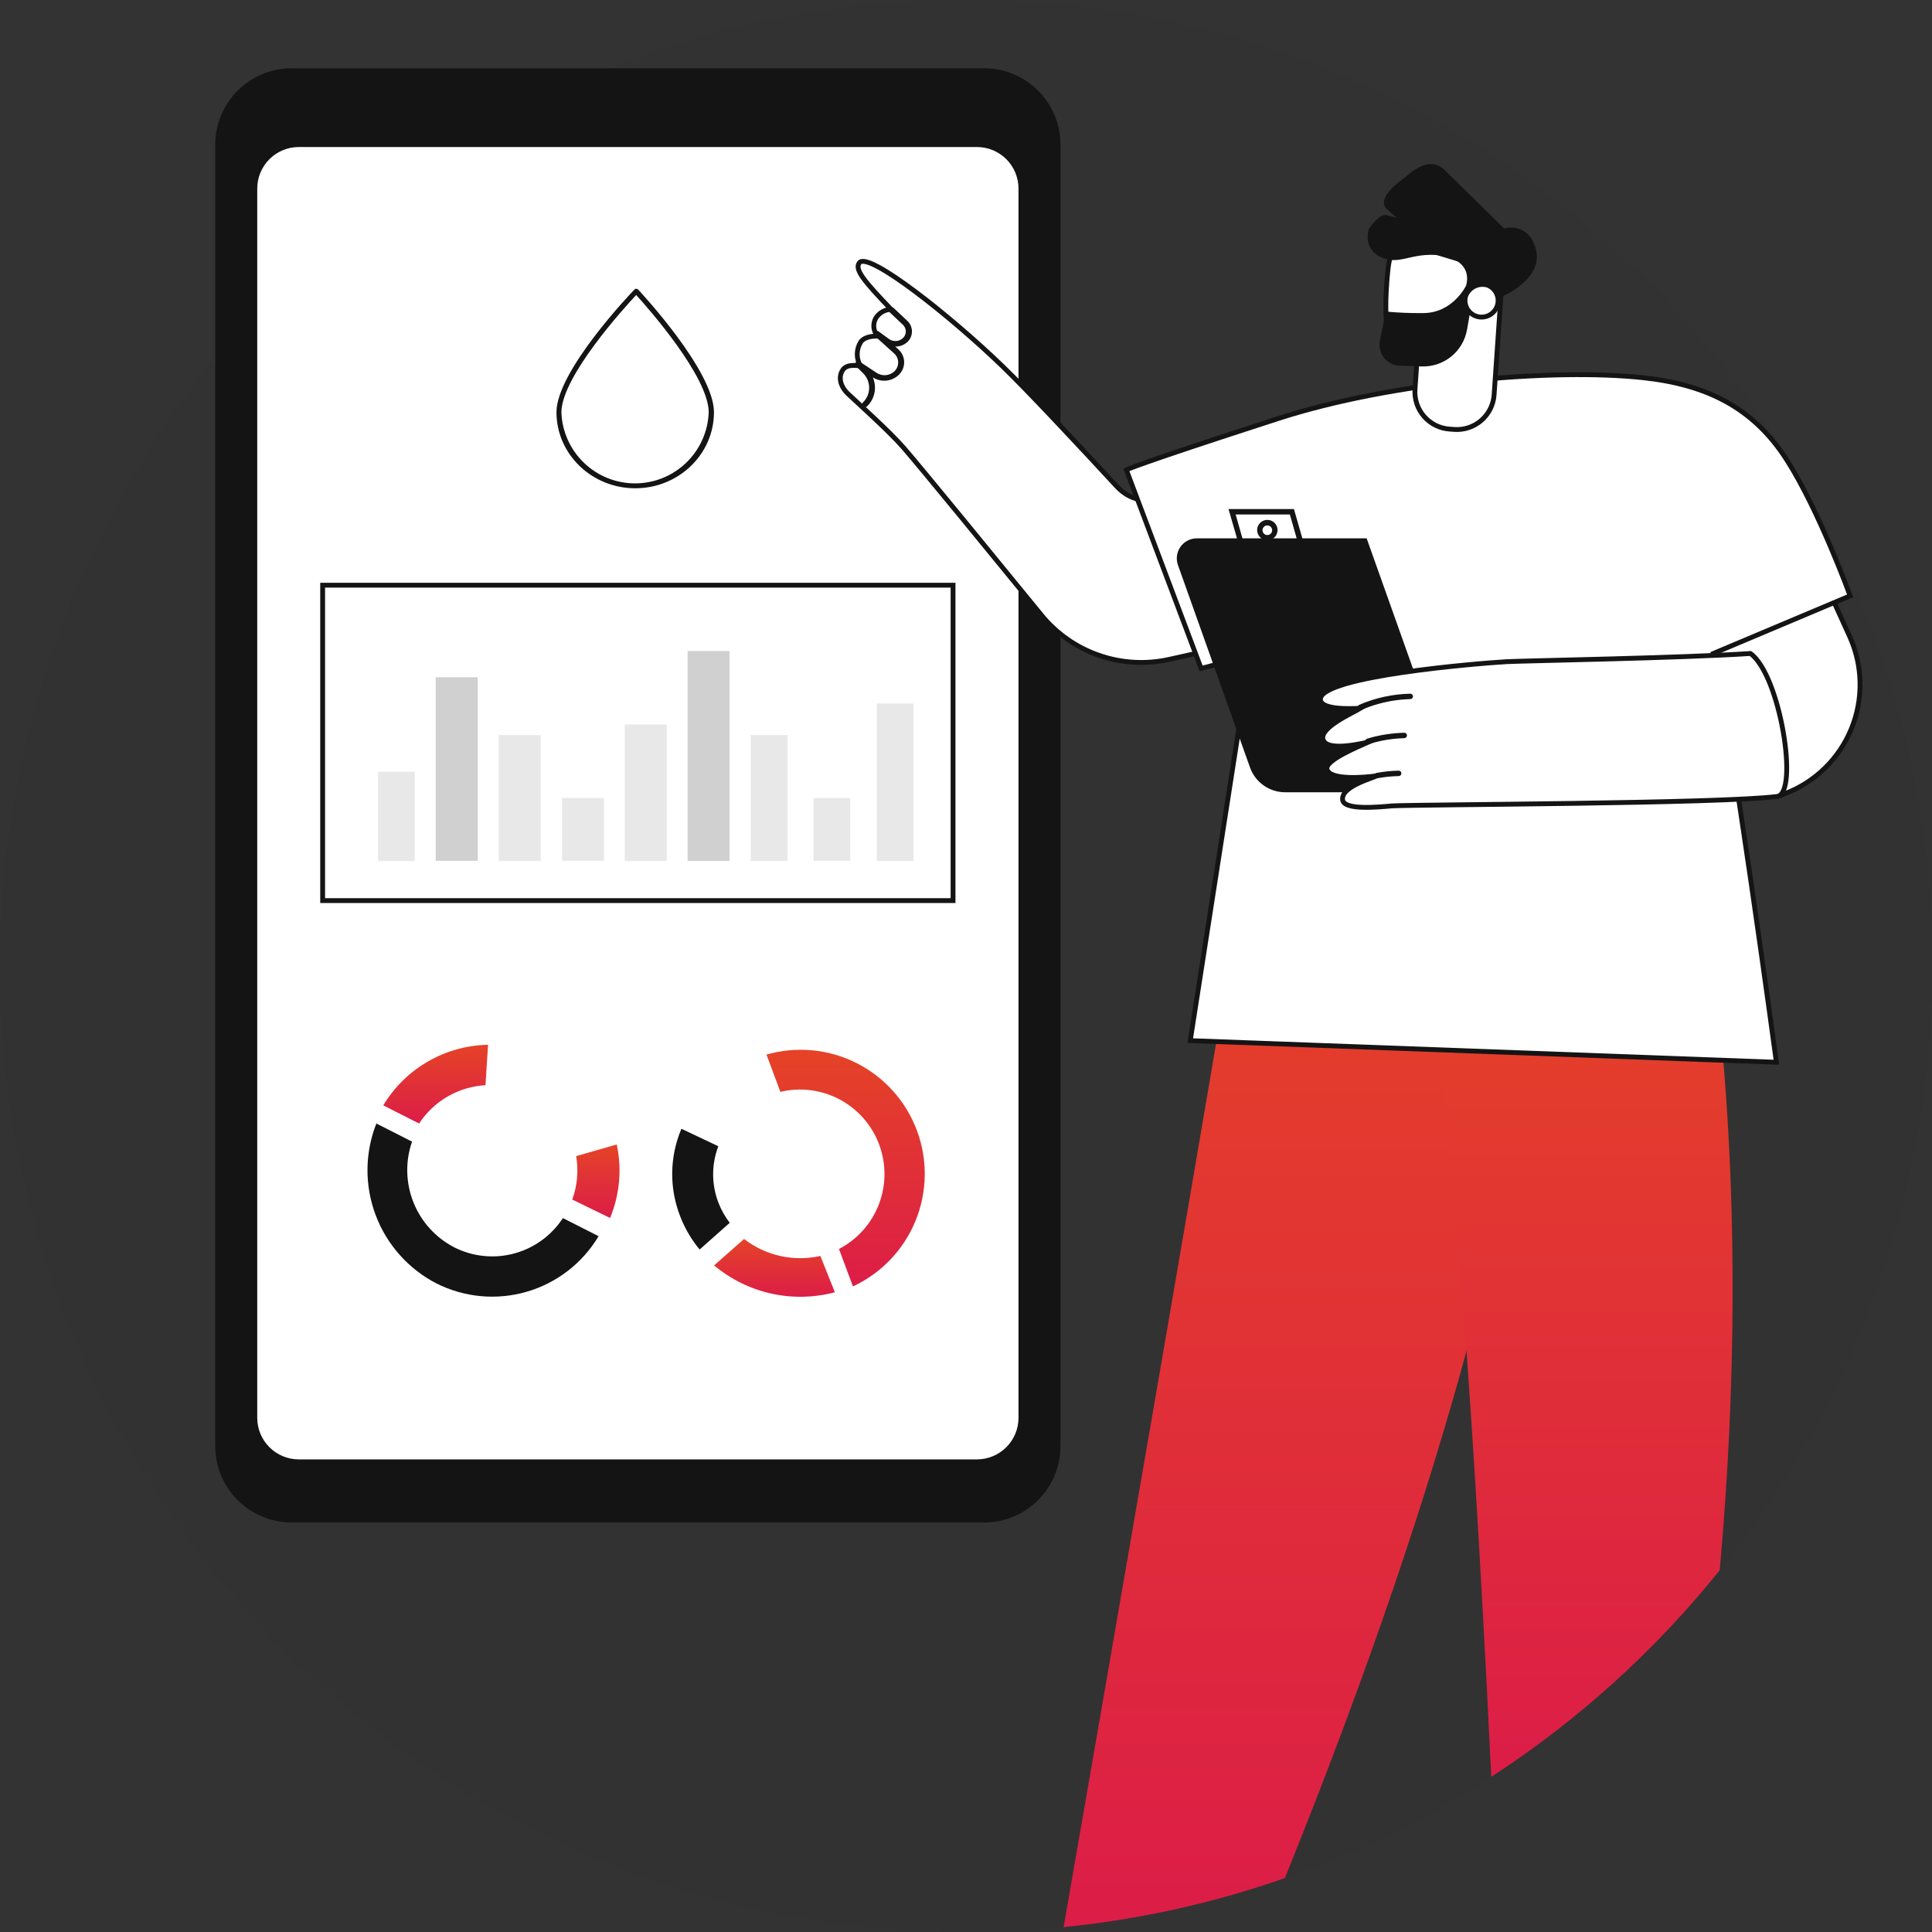 <svg width="400" height="400" viewBox="0 0 400 400" fill="none" xmlns="http://www.w3.org/2000/svg">
<rect x="0" y="0" width="400" height="400" fill="#333333" stroke="none"/>
<g clip-path="url(#clip0_113_187)">
<path opacity="0.03" d="M400.05 200C400.102 245.502 384.575 289.65 356.05 325.1C342.66 341.783 326.692 356.221 308.75 367.87C282.143 385.151 251.789 395.818 220.22 398.98C213.504 399.652 206.759 399.985 200.01 399.98C89.55 399.98 0.01 310.44 0.01 199.98C0.01 89.52 89.55 -0.02 200.01 -0.02C310.47 -0.02 400.05 89.52 400.05 200Z" fill="#141414"/>
<path fill-rule="evenodd" clip-rule="evenodd" d="M44.56 299.41C44.565 303.607 46.237 307.629 49.207 310.594C52.177 313.559 56.203 315.223 60.4 315.22H203.73C205.808 315.221 207.865 314.813 209.785 314.02C211.705 313.226 213.449 312.062 214.919 310.594C216.389 309.125 217.556 307.382 218.352 305.463C219.148 303.544 219.559 301.488 219.56 299.41V29.95C219.56 27.872 219.15 25.814 218.355 23.894C217.559 21.974 216.393 20.229 214.923 18.76C213.453 17.291 211.708 16.126 209.787 15.331C207.867 14.537 205.808 14.129 203.73 14.13H60.4C58.321 14.129 56.263 14.537 54.341 15.331C52.42 16.125 50.674 17.29 49.204 18.759C47.733 20.229 46.566 21.973 45.769 23.893C44.972 25.813 44.561 27.871 44.56 29.95V299.41Z" fill="#141414"/>
<path fill-rule="evenodd" clip-rule="evenodd" d="M202.3 30.44C203.429 30.444 204.547 30.67 205.589 31.106C206.631 31.542 207.577 32.179 208.372 32.98C209.168 33.782 209.798 34.732 210.227 35.777C210.655 36.822 210.874 37.941 210.87 39.07V293.52C210.875 295.8 209.976 297.989 208.369 299.607C206.763 301.225 204.58 302.139 202.3 302.15H61.82C59.541 302.139 57.359 301.225 55.754 299.606C54.149 297.988 53.252 295.799 53.26 293.52V39.07C53.252 36.791 54.149 34.602 55.754 32.984C57.359 31.366 59.541 30.451 61.82 30.44H202.3Z" fill="white"/>
<path fill-rule="evenodd" clip-rule="evenodd" d="M111.4 23.92H152.74C152.872 23.902 152.993 23.837 153.08 23.737C153.168 23.637 153.216 23.508 153.216 23.375C153.216 23.242 153.168 23.113 153.08 23.013C152.993 22.913 152.872 22.848 152.74 22.83H111.4C111.268 22.848 111.147 22.913 111.06 23.013C110.972 23.113 110.924 23.242 110.924 23.375C110.924 23.508 110.972 23.637 111.06 23.737C111.147 23.837 111.268 23.902 111.4 23.92Z" fill="#141414" fill-opacity="0.1"/>
<path d="M66.8 186.46V121.16H197.32V186.46H66.8Z" fill="white" stroke="#141414"/>
<path fill-rule="evenodd" clip-rule="evenodd" d="M131.52 101.09C140.52 101.09 147.82 94.03 147.82 85.34C147.82 76.83 132.76 60.64 132.12 59.95C132.071 59.898 132.012 59.857 131.947 59.83C131.881 59.802 131.811 59.789 131.74 59.79C131.667 59.781 131.592 59.791 131.524 59.819C131.456 59.847 131.396 59.892 131.35 59.95C130.68 60.63 115.21 76.83 115.21 85.34C115.21 94.03 122.53 101.09 131.52 101.09ZM131.73 61.09C134.12 63.72 146.73 77.98 146.73 85.37C146.587 89.319 144.918 93.058 142.073 95.802C139.229 98.545 135.432 100.078 131.48 100.078C127.528 100.078 123.731 98.545 120.887 95.802C118.042 93.058 116.373 89.319 116.23 85.37C116.27 77.95 129.28 63.68 131.73 61.06V61.09Z" fill="#141414"/>
<path fill-rule="evenodd" clip-rule="evenodd" d="M109.91 227.17C108.491 226.462 106.985 225.944 105.43 225.63L106.01 217.39C108.649 217.807 111.209 218.627 113.6 219.82C119.311 222.678 123.75 227.563 126.05 233.52L118.13 235.84C116.495 232.073 113.584 229.003 109.91 227.17Z" fill="white"/>
<path fill-rule="evenodd" clip-rule="evenodd" d="M118.48 248.36C119.526 245.481 119.805 242.379 119.29 239.36L127.69 236.95C128.783 242.046 128.302 247.354 126.31 252.17L118.48 248.36Z" fill="url(#paint0_linear_113_187)"/>
<path fill-rule="evenodd" clip-rule="evenodd" d="M77.92 232.61L85.31 236.36C83.891 240.45 83.994 244.914 85.599 248.934C87.204 252.955 90.204 256.262 94.05 258.25C97.887 260.187 102.304 260.64 106.454 259.522C110.604 258.403 114.196 255.793 116.54 252.19L123.93 255.94C120.609 261.514 115.299 265.622 109.07 267.436C102.84 269.251 96.155 268.638 90.36 265.72C84.554 262.722 80.067 257.676 77.769 251.559C75.471 245.442 75.525 238.69 77.92 232.61Z" fill="#141414"/>
<path fill-rule="evenodd" clip-rule="evenodd" d="M100.51 224.68C97.759 224.833 95.082 225.631 92.695 227.008C90.309 228.385 88.279 230.304 86.77 232.61L79.35 228.86C81.606 225.1 84.782 221.975 88.578 219.78C92.374 217.584 96.666 216.39 101.05 216.31L100.51 224.68Z" fill="url(#paint1_linear_113_187)"/>
<path fill-rule="evenodd" clip-rule="evenodd" d="M148.77 249.08C149.348 250.543 150.125 251.92 151.08 253.17L144.85 258.7C143.158 256.66 141.808 254.361 140.85 251.89C138.537 246.031 138.619 239.498 141.08 233.7L148.72 237.32C147.277 241.11 147.294 245.302 148.77 249.08Z" fill="#141414"/>
<path fill-rule="evenodd" clip-rule="evenodd" d="M157.61 226.99C154.97 228.278 152.696 230.211 151 232.61L143.48 229.07C146.202 224.879 150.092 221.576 154.67 219.57L157.61 226.99Z" fill="white"/>
<path fill-rule="evenodd" clip-rule="evenodd" d="M176.58 266.31L173.7 258.59C177.487 256.621 180.424 253.335 181.957 249.351C183.489 245.367 183.512 240.96 182.021 236.961C180.529 232.961 177.627 229.645 173.86 227.637C170.093 225.629 165.722 225.068 161.57 226.06L158.69 218.34C164.908 216.557 171.57 217.186 177.345 220.101C183.12 223.016 187.583 228.002 189.842 234.063C192.101 240.125 191.99 246.815 189.532 252.799C187.073 258.782 182.448 263.618 176.58 266.34V266.31Z" fill="url(#paint2_linear_113_187)"/>
<path fill-rule="evenodd" clip-rule="evenodd" d="M154.05 256.52C156.263 258.232 158.826 259.435 161.558 260.042C164.289 260.648 167.12 260.644 169.85 260.03L172.85 267.55C168.542 268.694 164.023 268.787 159.672 267.819C155.321 266.851 151.267 264.852 147.85 261.99L154.05 256.52Z" fill="url(#paint3_linear_113_187)"/>
<path d="M189.13 145.66H181.52V178.26H189.13V145.66Z" fill="#141414" fill-opacity="0.1"/>
<path d="M176.05 165.22H168.45V178.22H176.05V165.22Z" fill="#141414" fill-opacity="0.1"/>
<path d="M163.05 152.18H155.44V178.26H163.05V152.18Z" fill="#141414" fill-opacity="0.1"/>
<path d="M151.05 134.79H142.36V178.26H151.05V134.79Z" fill="#141414" fill-opacity="0.2"/>
<path d="M138.05 150H129.35V178.26H138.05V150Z" fill="#141414" fill-opacity="0.1"/>
<path d="M125.05 165.22H116.35V178.22H125.05V165.22Z" fill="#141414" fill-opacity="0.1"/>
<path d="M111.95 152.18H103.26V178.26H111.95V152.18Z" fill="#141414" fill-opacity="0.1"/>
<path d="M98.91 140.22H90.21V178.22H98.91V140.22Z" fill="#141414" fill-opacity="0.2"/>
<path d="M85.87 159.79H78.26V178.26H85.87V159.79Z" fill="#141414" fill-opacity="0.1"/>
<path fill-rule="evenodd" clip-rule="evenodd" d="M318.69 191.45C318.61 204.63 316.42 232.72 303.62 279.71C295.76 308.61 283.88 344.71 266.02 388.84C251.205 394.024 235.828 397.431 220.21 398.99C225.04 371.26 255.21 197.69 258.41 175.99L318.31 182.33C318.645 185.358 318.772 188.405 318.69 191.45Z" fill="url(#paint4_linear_113_187)"/>
<path fill-rule="evenodd" clip-rule="evenodd" d="M356.05 325.1C342.66 341.783 326.692 356.221 308.75 367.87C307.75 347.27 306.01 312.87 303.63 279.7C300.83 240.7 297.18 203.54 292.99 192.7L318.7 191.47L353.05 189.8C353.05 189.8 363.48 242.91 356.05 325.1Z" fill="url(#paint5_linear_113_187)"/>
<path fill-rule="evenodd" clip-rule="evenodd" d="M369.52 164.33L367.98 164.92L340.13 126.45L368.86 100.81L382.93 131.73C384.299 134.737 385.037 137.992 385.099 141.295C385.16 144.599 384.543 147.879 383.286 150.935C382.03 153.99 380.159 156.755 377.792 159.059C375.424 161.363 372.609 163.157 369.52 164.33Z" fill="white"/>
<path fill-rule="evenodd" clip-rule="evenodd" d="M369.52 164.33L367.98 164.92L340.13 126.45L368.86 100.81L382.93 131.73C384.299 134.737 385.037 137.992 385.099 141.295C385.16 144.599 384.543 147.879 383.286 150.935C382.03 153.99 380.159 156.755 377.792 159.059C375.424 161.363 372.609 163.157 369.52 164.33Z" fill="white" stroke="#141414" stroke-miterlimit="10"/>
<path fill-rule="evenodd" clip-rule="evenodd" d="M253.92 95.52C253.92 95.52 239.04 109.22 230.85 100.35C222.33 91.12 212.4 80.52 207.26 75.52C196.64 65.23 179.46 51.6 177.58 54.03C176.52 55.41 178.48 57.76 184.13 63.67C183.498 63.694 182.881 63.873 182.334 64.19C181.787 64.507 181.325 64.954 180.99 65.49C180.651 66.072 180.506 66.747 180.574 67.417C180.642 68.087 180.921 68.718 181.37 69.22C181.17 69.22 178.9 69.09 177.89 70.39C177.415 70.997 177.14 71.737 177.102 72.507C177.064 73.277 177.266 74.039 177.68 74.69C177.19 74.69 175.07 74.84 174.16 76.15C172.98 77.83 173.92 79.92 175.16 81.08C177.43 83.22 183.8 88.91 186.78 92.35C190.49 96.64 205.03 114.42 215.24 126.92C218.366 130.755 222.498 133.645 227.173 135.266C231.847 136.887 236.881 137.176 241.71 136.1L253.48 133.52L253.92 95.52Z" fill="white"/>
<path fill-rule="evenodd" clip-rule="evenodd" d="M254.27 95.85C254.27 95.85 239.39 109.55 231.19 100.68C222.68 91.47 212.76 80.86 207.61 75.88C196.99 65.6 179.81 51.97 177.93 54.39C176.87 55.78 178.82 58.12 184.48 64.04C183.847 64.065 183.229 64.244 182.68 64.561C182.132 64.878 181.668 65.324 181.33 65.86C180.997 66.444 180.855 67.117 180.923 67.786C180.992 68.454 181.267 69.085 181.71 69.59C181.52 69.59 179.25 69.46 178.24 70.75C177.763 71.492 177.5 72.352 177.481 73.234C177.461 74.117 177.686 74.987 178.13 75.75C177.64 75.75 175.43 75.25 174.52 76.55C173.33 78.24 174.27 80.33 175.52 81.49C177.79 83.63 184.16 89.33 187.14 92.76C190.85 97.04 205.39 114.83 215.6 127.33C218.724 131.163 222.851 134.053 227.522 135.675C232.193 137.298 237.223 137.591 242.05 136.52L253.81 133.91L254.27 95.85Z" fill="white" stroke="#141414" stroke-miterlimit="10"/>
<path fill-rule="evenodd" clip-rule="evenodd" d="M179.05 84.32C179.222 84.319 179.387 84.251 179.51 84.13C180.3 83.373 180.838 82.391 181.052 81.319C181.267 80.246 181.148 79.133 180.71 78.13C181.507 78.645 182.451 78.885 183.397 78.813C184.344 78.741 185.241 78.361 185.95 77.73C186.341 77.393 186.655 76.975 186.87 76.506C187.086 76.037 187.197 75.526 187.197 75.01C187.197 74.494 187.086 73.983 186.87 73.514C186.655 73.044 186.341 72.627 185.95 72.29L185.34 71.75C185.846 71.764 186.349 71.67 186.816 71.476C187.283 71.281 187.704 70.989 188.05 70.62C188.573 70.032 188.843 69.263 188.804 68.477C188.765 67.692 188.419 66.953 187.84 66.42L185.05 63.79C184.927 63.678 184.766 63.616 184.6 63.616C184.434 63.616 184.273 63.678 184.15 63.79C184.092 63.842 184.046 63.905 184.015 63.975C183.983 64.046 183.967 64.123 183.967 64.2C183.967 64.277 183.983 64.354 184.015 64.425C184.046 64.495 184.092 64.558 184.15 64.61L186.93 67.24C187.292 67.576 187.509 68.04 187.533 68.534C187.558 69.027 187.388 69.51 187.06 69.88C186.683 70.288 186.171 70.545 185.619 70.602C185.066 70.659 184.512 70.513 184.06 70.19L181.91 68.62C181.779 68.527 181.62 68.484 181.46 68.499C181.301 68.513 181.151 68.585 181.04 68.7C180.986 68.751 180.942 68.813 180.912 68.882C180.883 68.951 180.868 69.025 180.868 69.1C180.868 69.175 180.883 69.249 180.912 69.318C180.942 69.387 180.986 69.449 181.04 69.5L185.11 73.17C185.377 73.405 185.591 73.695 185.737 74.019C185.884 74.343 185.96 74.694 185.96 75.05C185.958 75.404 185.883 75.755 185.738 76.079C185.594 76.402 185.383 76.692 185.12 76.93C184.629 77.364 184.009 77.626 183.355 77.675C182.702 77.723 182.05 77.557 181.5 77.2L178.05 74.91C177.92 74.826 177.765 74.788 177.611 74.803C177.457 74.817 177.312 74.883 177.2 74.99C177.096 75.095 177.037 75.237 177.037 75.385C177.037 75.533 177.096 75.675 177.2 75.78L178.67 77.25C179.075 77.644 179.396 78.115 179.616 78.636C179.835 79.156 179.948 79.715 179.948 80.28C179.948 80.845 179.835 81.404 179.616 81.924C179.396 82.445 179.075 82.916 178.67 83.31C178.612 83.362 178.566 83.425 178.535 83.495C178.503 83.566 178.487 83.643 178.487 83.72C178.487 83.797 178.503 83.874 178.535 83.945C178.566 84.015 178.612 84.078 178.67 84.13C178.767 84.241 178.903 84.309 179.05 84.32Z" fill="#141414"/>
<path fill-rule="evenodd" clip-rule="evenodd" d="M354.71 135.3L383.05 123.36C383.05 123.36 376.62 105.69 369.97 95.28C362.97 84.28 353.18 79.6 340.17 78.2C321.69 76.2 288.36 78.97 264.58 86.67C234.53 96.39 233.2 97.28 233.2 97.28L248.68 138.39L258.84 135.74L246.43 215.45L367.78 219.93C367.78 219.93 358.25 149.44 354.71 135.3Z" fill="white"/>
<path fill-rule="evenodd" clip-rule="evenodd" d="M354.71 135.3L383.05 123.36C383.05 123.36 376.62 105.69 369.97 95.28C362.97 84.28 353.18 79.6 340.17 78.2C321.7 76.2 288.36 78.97 264.58 86.67C234.53 96.39 233.2 97.28 233.2 97.28L248.68 138.39L258.84 135.74L246.43 215.45L367.78 219.93C367.78 219.93 358.25 149.44 354.71 135.3Z" fill="white" stroke="#141414" stroke-miterlimit="10"/>
<path fill-rule="evenodd" clip-rule="evenodd" d="M266.05 164.03H301.65L282.95 111.46H247.78C247.118 111.461 246.466 111.62 245.878 111.924C245.29 112.229 244.784 112.67 244.402 113.211C244.02 113.752 243.773 114.376 243.682 115.032C243.592 115.688 243.659 116.356 243.88 116.98L258.8 158.89C259.332 160.389 260.313 161.688 261.611 162.608C262.909 163.528 264.459 164.025 266.05 164.03Z" fill="#141414"/>
<path fill-rule="evenodd" clip-rule="evenodd" d="M256.86 112.75H257.01C257.152 112.708 257.272 112.613 257.345 112.484C257.417 112.355 257.437 112.203 257.4 112.06L255.83 106.52H267.05L268.7 112.3C268.744 112.443 268.841 112.563 268.972 112.635C269.102 112.708 269.256 112.728 269.4 112.69C269.471 112.67 269.537 112.637 269.595 112.592C269.653 112.546 269.702 112.49 269.738 112.426C269.774 112.362 269.798 112.291 269.806 112.218C269.815 112.145 269.81 112.071 269.79 112L267.9 105.4H254.35L256.35 112.3C256.378 112.418 256.442 112.525 256.534 112.606C256.625 112.686 256.739 112.737 256.86 112.75Z" fill="#141414"/>
<path fill-rule="evenodd" clip-rule="evenodd" d="M262.39 111.86C262.807 111.86 263.215 111.736 263.562 111.504C263.909 111.273 264.18 110.943 264.339 110.557C264.499 110.172 264.541 109.748 264.459 109.338C264.378 108.929 264.177 108.553 263.882 108.258C263.587 107.963 263.211 107.762 262.802 107.681C262.392 107.599 261.968 107.641 261.583 107.801C261.197 107.96 260.867 108.231 260.636 108.578C260.404 108.925 260.28 109.333 260.28 109.75C260.28 110.31 260.502 110.846 260.898 111.242C261.294 111.638 261.83 111.86 262.39 111.86ZM262.39 108.78C262.588 108.78 262.781 108.839 262.946 108.949C263.11 109.058 263.238 109.215 263.314 109.397C263.39 109.58 263.409 109.781 263.371 109.975C263.332 110.169 263.237 110.347 263.097 110.487C262.957 110.627 262.779 110.722 262.585 110.761C262.391 110.799 262.19 110.78 262.007 110.704C261.825 110.628 261.668 110.5 261.559 110.336C261.449 110.171 261.39 109.978 261.39 109.78C261.39 109.515 261.495 109.26 261.683 109.073C261.87 108.885 262.125 108.78 262.39 108.78Z" fill="#141414"/>
<path fill-rule="evenodd" clip-rule="evenodd" d="M362.41 135.3C348.41 136.23 315.19 136.81 311.96 136.99C305.91 137.34 273.5 139.99 273.38 144.75C273.32 147.01 279.6 146.75 281.7 146.63C280.05 147.63 273.3 150.58 273.9 153.04C274.6 155.93 283.18 153.59 283.35 153.64C281.56 154.45 274.35 157.35 274.74 159.22C275.23 161.64 282.74 160.95 284.99 160.63C284.79 160.97 277.55 162.73 277.99 165.63C278.33 167.78 285.22 167.12 288.22 166.85C293.59 166.55 356.29 166.41 367.94 164.9C372.51 164.31 368.57 139.7 362.41 135.3Z" fill="white"/>
<path fill-rule="evenodd" clip-rule="evenodd" d="M362.41 135.3C348.41 136.23 315.19 136.81 311.96 136.99C305.91 137.34 273.5 139.99 273.38 144.75C273.32 147 279.6 146.75 281.7 146.63C280.05 147.63 273.3 150.58 273.9 153.04C274.6 155.93 283.18 153.59 283.35 153.64C281.56 154.45 274.35 157.35 274.73 159.22C275.21 161.64 282.73 160.95 284.98 160.63C284.79 160.97 277.54 162.73 277.98 165.63C278.31 167.78 285.21 167.12 288.21 166.85C293.58 166.55 356.28 166.41 367.93 164.9C372.51 164.31 368.57 139.7 362.41 135.3Z" fill="white" stroke="#141414" stroke-miterlimit="10"/>
<path fill-rule="evenodd" clip-rule="evenodd" d="M281.62 146.98C281.689 146.995 281.761 146.995 281.83 146.98C282.979 146.492 284.158 146.078 285.36 145.74C287.518 145.142 289.741 144.806 291.98 144.74C292.129 144.74 292.271 144.681 292.376 144.576C292.481 144.471 292.54 144.329 292.54 144.18C292.54 144.031 292.481 143.889 292.376 143.784C292.271 143.679 292.129 143.62 291.98 143.62C288.345 143.7 284.759 144.481 281.42 145.92C281.284 145.977 281.176 146.086 281.12 146.223C281.063 146.36 281.064 146.513 281.12 146.65C281.169 146.743 281.24 146.822 281.327 146.879C281.415 146.937 281.516 146.972 281.62 146.98Z" fill="#141414"/>
<path fill-rule="evenodd" clip-rule="evenodd" d="M283.2 154.06H283.37L284.13 153.83C286.287 153.226 288.511 152.89 290.75 152.83C290.899 152.825 291.041 152.761 291.144 152.653C291.247 152.544 291.303 152.4 291.3 152.25C291.3 152.177 291.285 152.104 291.256 152.036C291.227 151.969 291.185 151.908 291.131 151.857C291.078 151.807 291.015 151.767 290.946 151.742C290.877 151.717 290.803 151.706 290.73 151.71C288.398 151.766 286.082 152.101 283.83 152.71L283.04 152.94C282.969 152.962 282.902 152.997 282.845 153.045C282.787 153.092 282.74 153.151 282.706 153.217C282.671 153.283 282.65 153.356 282.644 153.43C282.638 153.504 282.647 153.579 282.67 153.65C282.701 153.767 282.77 153.871 282.865 153.945C282.961 154.019 283.079 154.06 283.2 154.06Z" fill="#141414"/>
<path fill-rule="evenodd" clip-rule="evenodd" d="M285.12 161.12H285.21C286.653 160.859 288.114 160.712 289.58 160.68C289.655 160.679 289.729 160.663 289.797 160.633C289.866 160.603 289.928 160.56 289.98 160.506C290.032 160.452 290.073 160.389 290.1 160.319C290.128 160.249 290.141 160.175 290.14 160.1C290.14 160.026 290.125 159.952 290.095 159.884C290.066 159.815 290.022 159.754 289.968 159.703C289.914 159.653 289.849 159.614 289.779 159.589C289.709 159.564 289.634 159.554 289.56 159.56C288.037 159.587 286.518 159.741 285.02 160.02C284.872 160.047 284.74 160.131 284.654 160.255C284.567 160.379 284.534 160.532 284.56 160.68C284.59 160.806 284.661 160.918 284.763 160.998C284.865 161.078 284.991 161.121 285.12 161.12Z" fill="#141414"/>
<path fill-rule="evenodd" clip-rule="evenodd" d="M289.21 73.33C292.8 76.28 303.98 69.74 303.98 69.74L310.98 57.41C311.172 54.297 310.126 51.234 308.072 48.888C306.017 46.542 303.118 45.102 300.007 44.882C296.896 44.662 293.824 45.679 291.46 47.713C289.095 49.746 287.629 52.631 287.38 55.74C287.38 55.74 285.56 70.33 289.21 73.33Z" fill="white"/>
<path fill-rule="evenodd" clip-rule="evenodd" d="M289.21 73.33C292.8 76.28 303.98 69.74 303.98 69.74L310.98 57.41C311.172 54.297 310.126 51.234 308.072 48.888C306.017 46.542 303.118 45.102 300.007 44.882C296.896 44.662 293.824 45.679 291.46 47.713C289.095 49.746 287.629 52.631 287.38 55.74C287.38 55.74 285.56 70.33 289.21 73.33Z" fill="white" stroke="#141414" stroke-miterlimit="10"/>
<path fill-rule="evenodd" clip-rule="evenodd" d="M301.05 88.91L300.13 88.84C299.117 88.772 298.127 88.504 297.217 88.051C296.308 87.599 295.497 86.972 294.83 86.205C294.164 85.439 293.656 84.548 293.335 83.584C293.014 82.621 292.887 81.603 292.96 80.59L293.8 68.66L303.29 63.59L306.01 54.89L295.01 51.53L311.34 52.68L309.34 81.74C309.269 82.756 308.998 83.748 308.542 84.659C308.087 85.57 307.456 86.382 306.685 87.048C305.915 87.715 305.021 88.222 304.054 88.541C303.086 88.861 302.066 88.986 301.05 88.91Z" fill="white"/>
<path fill-rule="evenodd" clip-rule="evenodd" d="M301.05 88.91L300.13 88.84C299.117 88.772 298.127 88.504 297.217 88.051C296.308 87.599 295.497 86.972 294.83 86.205C294.164 85.439 293.656 84.548 293.335 83.584C293.014 82.621 292.887 81.603 292.96 80.59L293.8 68.66L303.29 63.59L306.01 54.89L295.01 51.53L311.34 52.68L309.34 81.74C309.269 82.756 308.998 83.748 308.542 84.659C308.087 85.57 307.456 86.382 306.685 87.048C305.915 87.715 305.021 88.222 304.054 88.541C303.086 88.861 302.066 88.986 301.05 88.91Z" fill="white" stroke="#141414" stroke-miterlimit="10"/>
<path fill-rule="evenodd" clip-rule="evenodd" d="M303.55 59.1C303.55 59.1 300.8 64.94 294.44 64.82C291.936 64.844 289.433 64.74 286.94 64.51L285.7 70.51C285.573 71.128 285.583 71.767 285.728 72.381C285.873 72.995 286.15 73.571 286.541 74.067C286.931 74.563 287.425 74.968 287.988 75.253C288.551 75.539 289.169 75.698 289.8 75.72L294.35 75.87C296.573 75.942 298.747 75.208 300.472 73.804C302.198 72.401 303.358 70.421 303.74 68.23L304.61 63.23L310.7 61.51C310.7 61.51 320.77 57.51 317.56 50.41C317.128 49.206 316.25 48.213 315.108 47.636C313.966 47.06 312.646 46.943 311.42 47.31L298.98 35.09C296.18 32.61 293.28 34.61 290.46 37.09C290.46 37.09 284.56 41.01 287.21 43.37L289.15 45.09L287.15 44.54C285.53 44.1 283.4 47.43 283.4 47.43C282.53 50.6 284.08 52.93 287.26 53.71C288.99 54.13 291 53.5 292.74 53.14C298.86 51.84 304.93 53.84 303.55 59.1Z" fill="#141414"/>
<path fill-rule="evenodd" clip-rule="evenodd" d="M303.42 61.36C303.255 61.994 303.275 62.663 303.478 63.286C303.681 63.91 304.058 64.462 304.565 64.877C305.072 65.293 305.688 65.554 306.339 65.631C306.99 65.707 307.649 65.596 308.239 65.309C308.829 65.022 309.324 64.573 309.666 64.013C310.008 63.454 310.182 62.809 310.169 62.153C310.155 61.498 309.954 60.86 309.589 60.315C309.224 59.771 308.711 59.342 308.11 59.08C307.186 58.767 306.175 58.83 305.297 59.257C304.419 59.684 303.745 60.439 303.42 61.36Z" fill="white"/>
<path fill-rule="evenodd" clip-rule="evenodd" d="M303.42 61.36C303.255 61.994 303.275 62.663 303.478 63.286C303.681 63.91 304.058 64.462 304.565 64.877C305.072 65.293 305.688 65.554 306.339 65.631C306.99 65.707 307.649 65.596 308.239 65.309C308.829 65.022 309.324 64.573 309.666 64.013C310.008 63.454 310.182 62.809 310.169 62.153C310.155 61.498 309.954 60.86 309.589 60.315C309.224 59.771 308.711 59.342 308.11 59.08C307.185 58.769 306.176 58.834 305.299 59.261C304.421 59.687 303.747 60.441 303.42 61.36Z" fill="white" stroke="#141414" stroke-miterlimit="10"/>
</g>
<defs>
<linearGradient id="paint0_linear_113_187" x1="123.371" y1="252.17" x2="123.371" y2="236.95" gradientUnits="userSpaceOnUse">
<stop stop-color="#DC1D47"/>
<stop offset="1" stop-color="#E54327"/>
</linearGradient>
<linearGradient id="paint1_linear_113_187" x1="90.201" y1="232.61" x2="90.201" y2="216.31" gradientUnits="userSpaceOnUse">
<stop stop-color="#DC1D47"/>
<stop offset="1" stop-color="#E54327"/>
</linearGradient>
<linearGradient id="paint2_linear_113_187" x1="175.076" y1="266.341" x2="175.076" y2="217.345" gradientUnits="userSpaceOnUse">
<stop stop-color="#DC1D47"/>
<stop offset="1" stop-color="#E54327"/>
</linearGradient>
<linearGradient id="paint3_linear_113_187" x1="160.351" y1="268.483" x2="160.351" y2="256.52" gradientUnits="userSpaceOnUse">
<stop stop-color="#DC1D47"/>
<stop offset="1" stop-color="#E54327"/>
</linearGradient>
<linearGradient id="paint4_linear_113_187" x1="269.464" y1="398.994" x2="269.464" y2="175.99" gradientUnits="userSpaceOnUse">
<stop stop-color="#DC1D47"/>
<stop offset="1" stop-color="#E54327"/>
</linearGradient>
<linearGradient id="paint5_linear_113_187" x1="325.857" y1="367.873" x2="325.857" y2="189.8" gradientUnits="userSpaceOnUse">
<stop stop-color="#DC1D47"/>
<stop offset="1" stop-color="#E54327"/>
</linearGradient>
<clipPath id="clip0_113_187">
<rect width="400" height="400" fill="white"/>
</clipPath>
</defs>
</svg>
